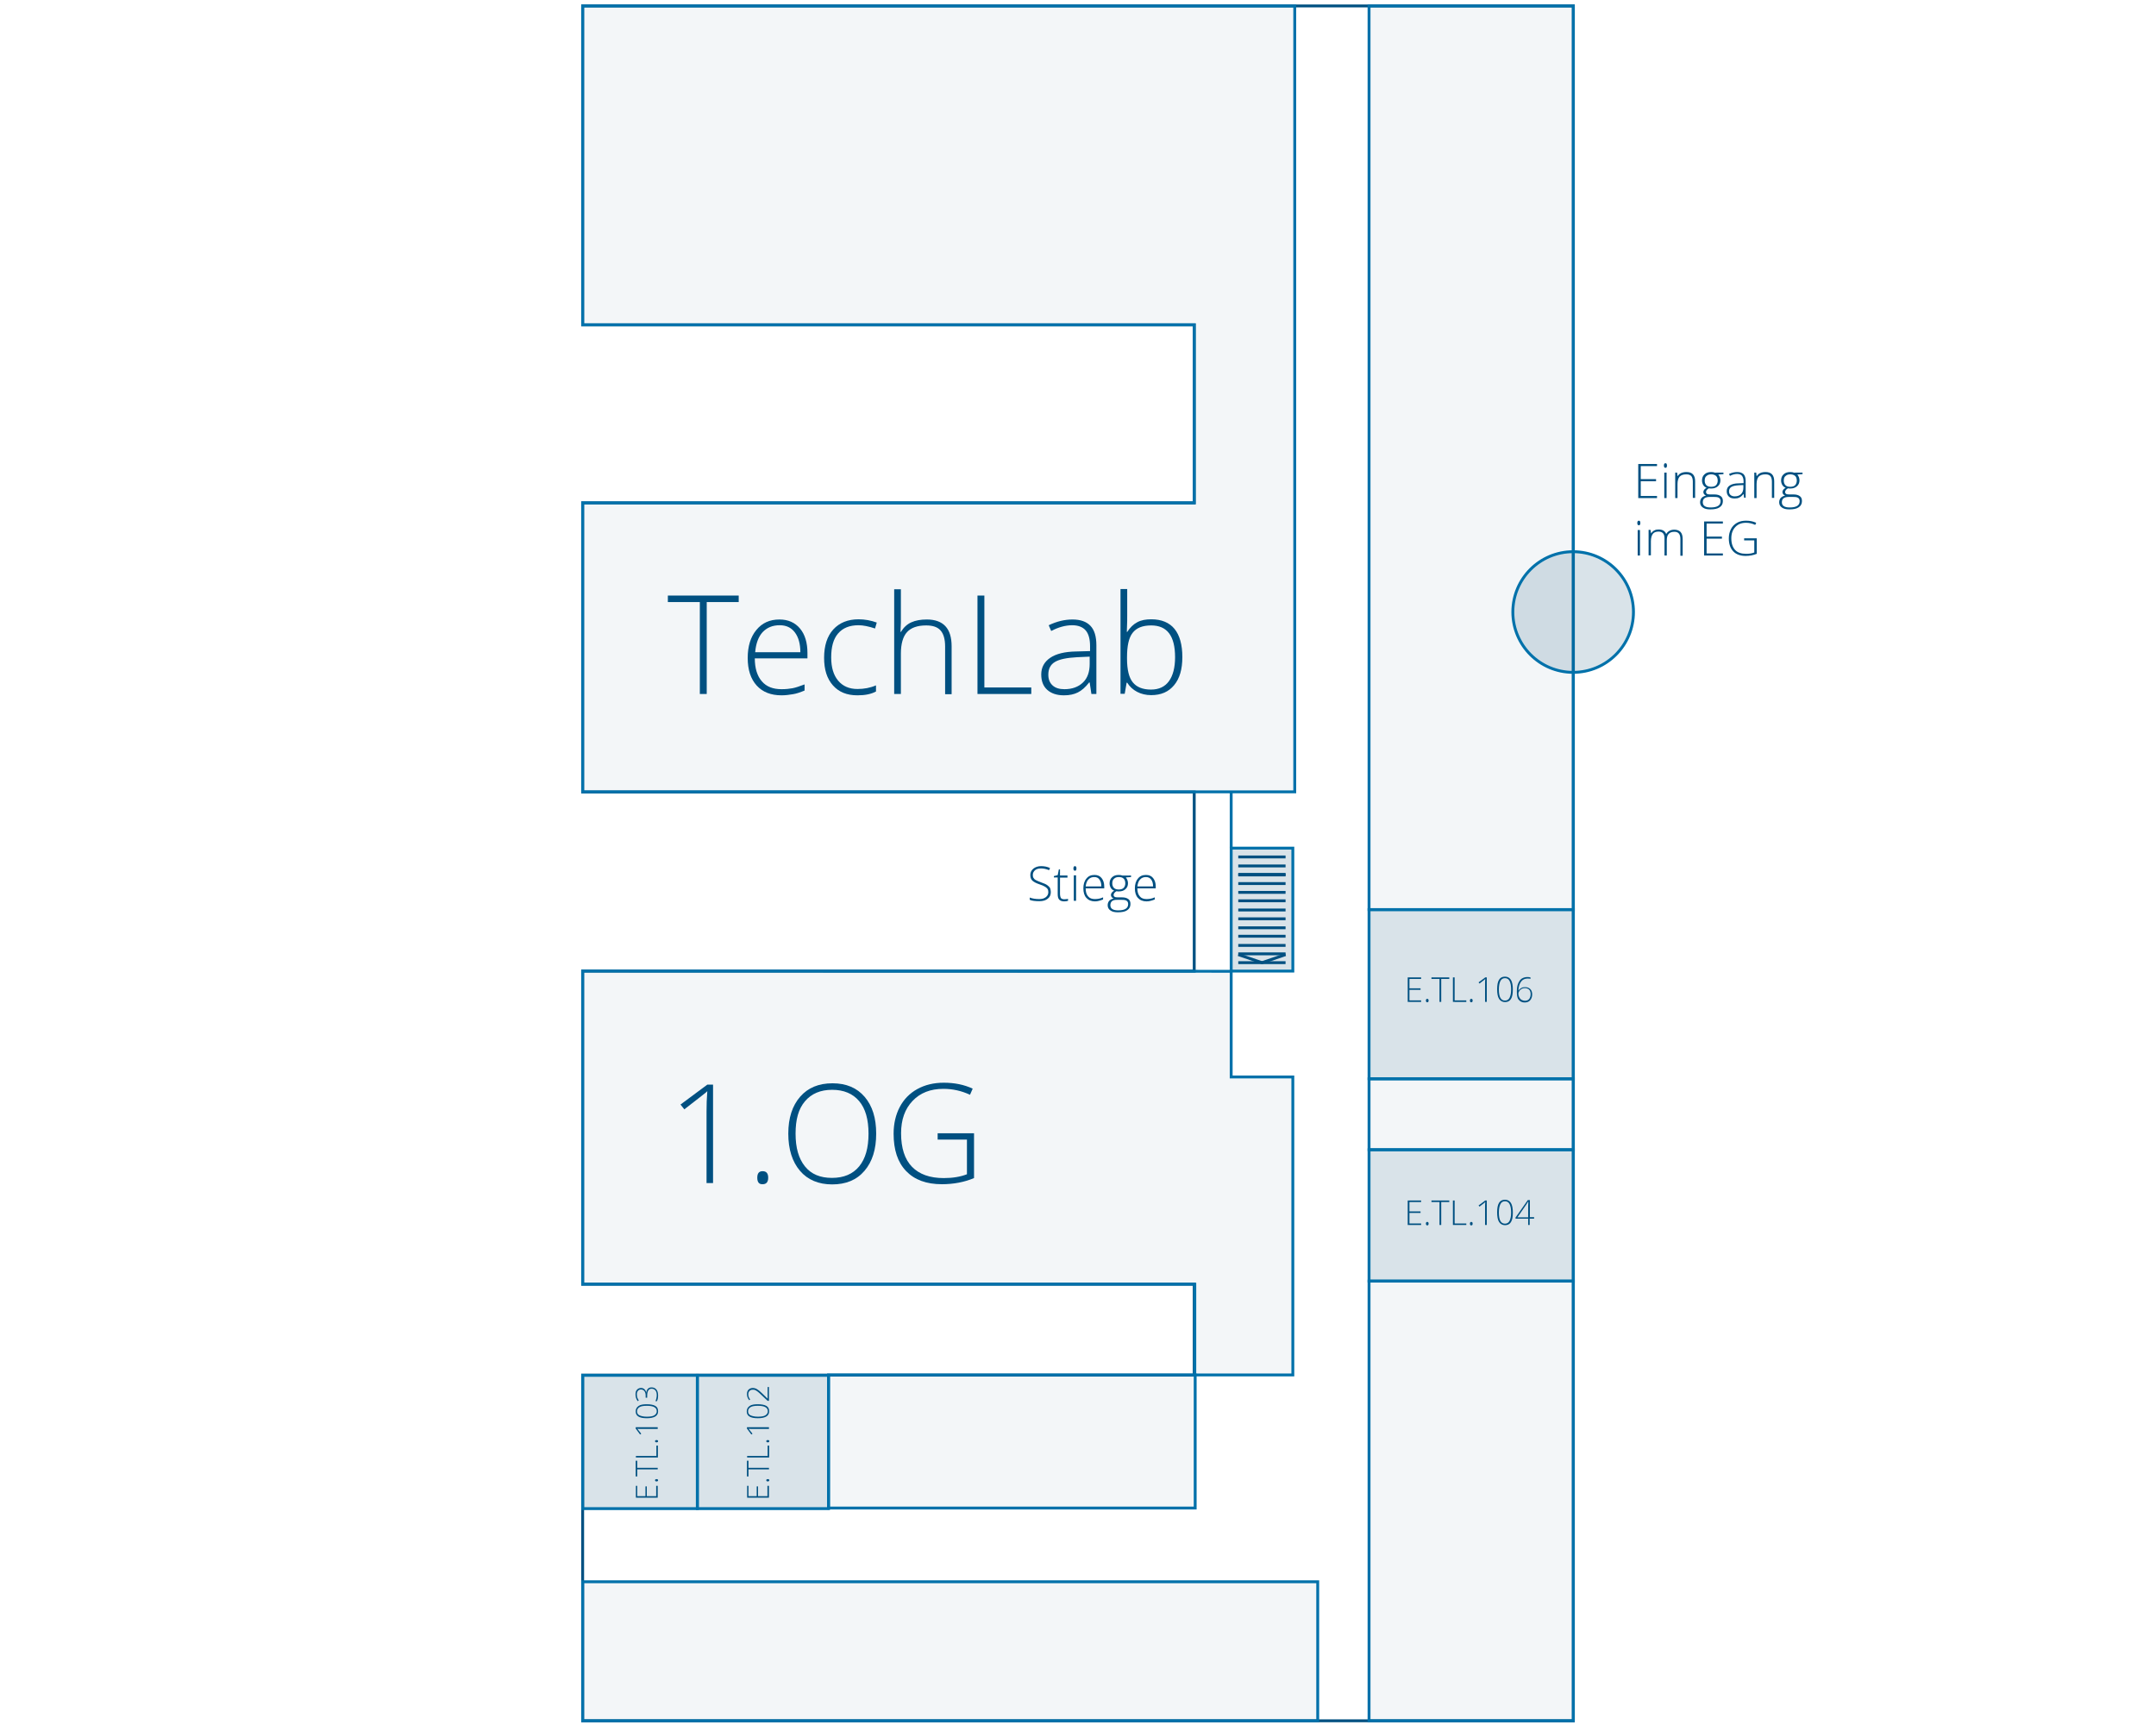 <?xml version="1.0" encoding="utf-8"?>
<!-- Generator: Adobe Illustrator 21.0.0, SVG Export Plug-In . SVG Version: 6.00 Build 0)  -->
<svg version="1.1" id="Ebene_5" xmlns="http://www.w3.org/2000/svg" xmlns:xlink="http://www.w3.org/1999/xlink" x="0px" y="0px"
	 viewBox="0 0 1126 901" style="enable-background:new 0 0 1126 901;" xml:space="preserve">
<style type="text/css">
	.st0{fill:none;stroke:#005081;stroke-width:1.5;stroke-miterlimit:10;}
	.st1{fill:#004570;fill-opacity:0.15;stroke:#0071AA;stroke-width:1.5;stroke-miterlimit:10;}
	.st2{fill:#004570;fill-opacity:5.000000e-02;stroke:#0071AA;stroke-width:1.5;stroke-miterlimit:10;}
	.st3{fill:#004570;stroke:#0071AA;stroke-width:1.5;stroke-miterlimit:10;}
	.st4{fill:#005081;}
</style>
<polygon class="st0" points="821.7,898.6 821.7,3.1 304.3,3.1 304.3,169.6 623.7,169.6 623.7,262.6 304.3,262.6 304.3,413.6 
	623.7,413.6 623.7,507.1 304.3,507.1 304.3,670.6 623.7,670.6 623.7,718.1 304.3,718.1 304.3,898.6 "/>
<rect x="715" y="475" class="st1" width="106.7" height="88.3"/>
<rect x="715" y="3.1" class="st2" width="106.7" height="471.9"/>
<rect x="715" y="669" class="st2" width="106.7" height="229.6"/>
<polygon class="st2" points="304.3,507.1 643,507.2 643,562.4 675.2,562.4 675.2,718 624,718 624,670.6 304.3,670.6 "/>
<polygon class="st2" points="304.3,3.1 676.2,3.1 676.2,413.5 304.3,413.5 304.3,262.6 623.7,262.6 623.7,169.6 304.3,169.6 "/>
<rect x="715" y="600.4" class="st1" width="106.7" height="68.6"/>
<rect x="643" y="442.9" class="st1" width="32.2" height="64.2"/>
<rect x="715" y="563.4" class="st2" width="106.7" height="37"/>
<rect x="304.3" y="826" class="st2" width="383.9" height="72.6"/>
<rect x="432.7" y="718" class="st2" width="191.5" height="69.5"/>
<rect x="304.3" y="718.2" class="st1" width="59.9" height="69.6"/>
<rect x="364.2" y="718.2" class="st1" width="68.5" height="69.6"/>
<circle class="st1" cx="821.6" cy="319.6" r="31.5"/>
<g>
	<line class="st0" x1="671.4" y1="456.9" x2="646.7" y2="456.9"/>
	<line class="st0" x1="671.4" y1="461.4" x2="646.7" y2="461.4"/>
	<line class="st0" x1="671.4" y1="466" x2="646.7" y2="466"/>
	<line class="st0" x1="671.4" y1="470.4" x2="646.7" y2="470.4"/>
	<line class="st0" x1="671.4" y1="475.2" x2="646.7" y2="475.2"/>
	<line class="st0" x1="671.4" y1="479.8" x2="646.7" y2="479.8"/>
	<line class="st0" x1="671.4" y1="484.5" x2="646.7" y2="484.5"/>
	<line class="st0" x1="671.4" y1="488.9" x2="646.7" y2="488.9"/>
	<line class="st0" x1="671.4" y1="493.7" x2="646.7" y2="493.7"/>
	<line class="st0" x1="671.4" y1="447.5" x2="646.7" y2="447.5"/>
	<line class="st0" x1="671.4" y1="452.2" x2="646.7" y2="452.2"/>
	<line class="st0" x1="671.4" y1="456.6" x2="646.7" y2="456.6"/>
	<line class="st0" x1="671.4" y1="498.1" x2="646.7" y2="498.1"/>
	<line class="st0" x1="671.4" y1="502.7" x2="646.7" y2="502.7"/>
	<polyline class="st0" points="671.4,498.5 659.1,502.7 646.7,498.5 	"/>
</g>
<path class="st3" d="M643,507.1"/>
<g>
	<path class="st4" d="M742.2,523.2h-7v-12.8h7v0.8h-6.1v4.9h5.8v0.8h-5.8v5.5h6.1V523.2z"/>
	<path class="st4" d="M744.7,522.5c0-0.6,0.2-0.9,0.7-0.9c0.5,0,0.7,0.3,0.7,0.9s-0.2,0.9-0.7,0.9
		C745,523.4,744.7,523.1,744.7,522.5z"/>
	<path class="st4" d="M752.7,523.2h-0.9v-12h-4.2v-0.8h9.3v0.8h-4.2V523.2z"/>
	<path class="st4" d="M758.8,523.2v-12.8h0.9v12h6.1v0.8H758.8z"/>
	<path class="st4" d="M767.7,522.5c0-0.6,0.2-0.9,0.7-0.9c0.5,0,0.7,0.3,0.7,0.9s-0.2,0.9-0.7,0.9
		C767.9,523.4,767.7,523.1,767.7,522.5z"/>
	<path class="st4" d="M776.5,523.2h-0.9v-9.4c0-0.8,0-1.7,0.1-2.6c-0.1,0.1-0.2,0.2-0.3,0.3s-1,0.8-2.7,2.1l-0.5-0.6l3.5-2.6h0.8
		V523.2z"/>
	<path class="st4" d="M790.1,516.7c0,2.3-0.3,3.9-1,5s-1.7,1.6-3.1,1.6c-1.3,0-2.4-0.6-3.1-1.7s-1-2.8-1-5c0-2.2,0.3-3.9,1-5
		s1.7-1.6,3.1-1.6c1.4,0,2.4,0.6,3.1,1.7S790.1,514.6,790.1,516.7z M782.8,516.7c0,2,0.3,3.5,0.8,4.4s1.3,1.4,2.4,1.4
		c1.1,0,1.9-0.5,2.4-1.5s0.8-2.4,0.8-4.4c0-1.9-0.3-3.3-0.8-4.3s-1.3-1.5-2.4-1.5s-1.9,0.5-2.4,1.5S782.8,514.8,782.8,516.7z"/>
	<path class="st4" d="M792.2,517.7c0-1.7,0.2-3.1,0.7-4.2s1.1-2,1.9-2.5s1.8-0.8,3-0.8c0.6,0,1.1,0.1,1.5,0.2v0.8
		c-0.4-0.2-0.9-0.2-1.5-0.2c-1.4,0-2.6,0.5-3.4,1.6s-1.3,2.6-1.4,4.6h0.1c0.4-0.6,1-1,1.5-1.3s1.2-0.4,1.8-0.4c1.2,0,2.1,0.3,2.8,1
		s1,1.6,1,2.8c0,1.3-0.4,2.3-1.1,3.1s-1.7,1.1-2.9,1.1c-1.3,0-2.3-0.5-3.1-1.5S792.2,519.5,792.2,517.7z M796.4,522.6
		c1,0,1.7-0.3,2.2-0.9s0.8-1.5,0.8-2.6c0-1-0.3-1.8-0.8-2.3s-1.2-0.8-2.2-0.8c-0.6,0-1.2,0.1-1.7,0.4s-0.9,0.6-1.2,1.1
		s-0.5,0.9-0.5,1.3c0,0.7,0.1,1.3,0.4,1.9s0.7,1.1,1.2,1.4S795.8,522.6,796.4,522.6z"/>
</g>
<g>
	<path class="st4" d="M742.2,639.7h-7v-12.8h7v0.8h-6.1v4.9h5.8v0.8h-5.8v5.5h6.1V639.7z"/>
	<path class="st4" d="M744.7,639c0-0.6,0.2-0.9,0.7-0.9c0.5,0,0.7,0.3,0.7,0.9s-0.2,0.9-0.7,0.9C745,639.9,744.7,639.6,744.7,639z"
		/>
	<path class="st4" d="M752.7,639.7h-0.9v-12h-4.2v-0.8h9.3v0.8h-4.2V639.7z"/>
	<path class="st4" d="M758.8,639.7v-12.8h0.9v12h6.1v0.8H758.8z"/>
	<path class="st4" d="M767.7,639c0-0.6,0.2-0.9,0.7-0.9c0.5,0,0.7,0.3,0.7,0.9s-0.2,0.9-0.7,0.9C767.9,639.9,767.7,639.6,767.7,639z
		"/>
	<path class="st4" d="M776.5,639.7h-0.9v-9.4c0-0.8,0-1.7,0.1-2.6c-0.1,0.1-0.2,0.2-0.3,0.3s-1,0.8-2.7,2.1l-0.5-0.6l3.5-2.6h0.8
		V639.7z"/>
	<path class="st4" d="M790.1,633.2c0,2.3-0.3,3.9-1,5s-1.7,1.6-3.1,1.6c-1.3,0-2.4-0.6-3.1-1.7s-1-2.8-1-5c0-2.2,0.3-3.9,1-5
		s1.7-1.6,3.1-1.6c1.4,0,2.4,0.6,3.1,1.7S790.1,631.1,790.1,633.2z M782.8,633.2c0,2,0.3,3.5,0.8,4.4s1.3,1.4,2.4,1.4
		c1.1,0,1.9-0.5,2.4-1.5s0.8-2.4,0.8-4.4c0-1.9-0.3-3.3-0.8-4.3s-1.3-1.5-2.4-1.5s-1.9,0.5-2.4,1.5S782.8,631.3,782.8,633.2z"/>
	<path class="st4" d="M801.1,636.4h-2.2v3.3h-0.8v-3.3h-6.6v-0.6l6.4-9.1h1.1v8.9h2.2V636.4z M798.1,635.7V632c0-1.8,0-3.3,0.1-4.5
		h-0.1c-0.1,0.2-0.5,0.8-1.1,1.7l-4.5,6.5H798.1z"/>
</g>
<g>
	<path class="st4" d="M401.6,775.9v6.2h-11.4v-6.2h0.7v5.4h4.3v-5.1h0.7v5.1h4.9v-5.4H401.6z"/>
	<path class="st4" d="M401,773.6c-0.5,0-0.8-0.2-0.8-0.6c0-0.4,0.3-0.6,0.8-0.6c0.5,0,0.8,0.2,0.8,0.6
		C401.7,773.4,401.5,773.6,401,773.6z"/>
	<path class="st4" d="M401.6,766.5v0.8h-10.7v3.7h-0.8v-8.2h0.8v3.7H401.6z"/>
	<path class="st4" d="M401.6,761.1h-11.4v-0.8h10.7v-5.4h0.8V761.1z"/>
	<path class="st4" d="M401,753.2c-0.5,0-0.8-0.2-0.8-0.6c0-0.4,0.3-0.6,0.8-0.6c0.5,0,0.8,0.2,0.8,0.6
		C401.7,753,401.5,753.2,401,753.2z"/>
	<path class="st4" d="M401.6,745.4v0.8h-8.3c-0.8,0-1.5,0-2.4-0.1c0.1,0.1,0.2,0.2,0.2,0.2c0.1,0.1,0.7,0.9,1.9,2.4l-0.6,0.4
		l-2.3-3.1v-0.7H401.6z"/>
	<path class="st4" d="M395.8,733.3c2,0,3.5,0.3,4.5,0.9c1,0.6,1.4,1.5,1.4,2.8c0,1.2-0.5,2.1-1.5,2.7s-2.5,0.9-4.4,0.9
		c-2,0-3.5-0.3-4.4-0.9c-1-0.6-1.4-1.5-1.4-2.7c0-1.2,0.5-2.1,1.5-2.8S393.9,733.3,395.8,733.3z M395.8,739.8c1.8,0,3.1-0.2,3.9-0.7
		c0.8-0.5,1.3-1.2,1.3-2.1c0-1-0.4-1.7-1.3-2.2s-2.2-0.7-3.9-0.7c-1.7,0-3,0.2-3.8,0.7s-1.3,1.2-1.3,2.2s0.4,1.7,1.3,2.1
		S394.1,739.8,395.8,739.8z"/>
	<path class="st4" d="M401.6,724.4v7.1h-0.7l-3.2-3c-0.9-0.9-1.6-1.5-2-1.8s-0.9-0.6-1.3-0.8c-0.4-0.2-0.9-0.2-1.3-0.2
		c-0.7,0-1.2,0.2-1.7,0.7c-0.4,0.4-0.6,1-0.6,1.7c0,1,0.3,1.9,1,2.7l-0.5,0.4c-0.8-1-1.2-2-1.2-3.2c0-1,0.3-1.8,0.8-2.3
		s1.3-0.9,2.2-0.9c0.8,0,1.5,0.2,2.2,0.6c0.7,0.4,1.6,1.1,2.6,2.1l3,2.9h0v-6.1H401.6z"/>
</g>
<g>
	<path class="st4" d="M343.5,775.9v6.2h-11.4v-6.2h0.7v5.4h4.3v-5.1h0.7v5.1h4.9v-5.4H343.5z"/>
	<path class="st4" d="M342.9,773.6c-0.5,0-0.8-0.2-0.8-0.6c0-0.4,0.3-0.6,0.8-0.6c0.5,0,0.8,0.2,0.8,0.6
		C343.7,773.4,343.4,773.6,342.9,773.6z"/>
	<path class="st4" d="M343.5,766.5v0.8h-10.7v3.7h-0.8v-8.2h0.8v3.7H343.5z"/>
	<path class="st4" d="M343.5,761.1h-11.4v-0.8h10.7v-5.4h0.8V761.1z"/>
	<path class="st4" d="M342.9,753.2c-0.5,0-0.8-0.2-0.8-0.6c0-0.4,0.3-0.6,0.8-0.6c0.5,0,0.8,0.2,0.8,0.6
		C343.7,753,343.4,753.2,342.9,753.2z"/>
	<path class="st4" d="M343.5,745.4v0.8h-8.3c-0.8,0-1.5,0-2.4-0.1c0.1,0.1,0.2,0.2,0.2,0.2c0.1,0.1,0.7,0.9,1.9,2.4l-0.6,0.4
		l-2.3-3.1v-0.7H343.5z"/>
	<path class="st4" d="M337.8,733.3c2,0,3.5,0.3,4.5,0.9c1,0.6,1.4,1.5,1.4,2.8c0,1.2-0.5,2.1-1.5,2.7s-2.5,0.9-4.4,0.9
		c-2,0-3.5-0.3-4.4-0.9c-1-0.6-1.4-1.5-1.4-2.7c0-1.2,0.5-2.1,1.5-2.8S335.9,733.3,337.8,733.3z M337.8,739.8c1.8,0,3.1-0.2,3.9-0.7
		c0.8-0.5,1.3-1.2,1.3-2.1c0-1-0.4-1.7-1.3-2.2s-2.2-0.7-3.9-0.7c-1.7,0-3,0.2-3.8,0.7s-1.3,1.2-1.3,2.2s0.4,1.7,1.3,2.1
		S336.1,739.8,337.8,739.8z"/>
	<path class="st4" d="M334.8,724.8c0.7,0,1.3,0.2,1.8,0.7s0.8,1,0.9,1.8h0c0.1-0.9,0.4-1.6,0.9-2.1s1.1-0.7,1.9-0.7
		c1.1,0,1.9,0.4,2.5,1.1s0.9,1.8,0.9,3.1c0,1.2-0.2,2.2-0.6,3h-0.8c0.2-0.4,0.4-0.9,0.5-1.5c0.1-0.5,0.2-1.1,0.2-1.5
		c0-1.2-0.2-2-0.7-2.6c-0.5-0.6-1.1-0.9-2-0.9c-0.8,0-1.3,0.3-1.7,0.9s-0.6,1.5-0.6,2.6v1.2h-0.8v-1.2c0-0.9-0.2-1.7-0.7-2.3
		c-0.5-0.6-1.1-0.8-1.8-0.8c-0.6,0-1.1,0.2-1.5,0.7s-0.6,1-0.6,1.8c0,0.6,0.1,1.1,0.2,1.6c0.2,0.5,0.4,1,0.8,1.6l-0.5,0.4
		c-0.4-0.4-0.7-1-0.9-1.6c-0.2-0.6-0.3-1.3-0.3-1.9c0-1.1,0.2-1.9,0.7-2.4C333.2,725.1,333.9,724.8,334.8,724.8z"/>
</g>
<g>
	<path class="st4" d="M369.1,362.4h-3.6v-48h-16.7V311h37v3.4h-16.7V362.4z"/>
	<path class="st4" d="M408.2,363.1c-5.6,0-9.9-1.7-13-5.1c-3.1-3.4-4.7-8.2-4.7-14.4c0-6.1,1.5-11,4.5-14.6c3-3.7,7-5.5,12.1-5.5
		c4.5,0,8.1,1.6,10.7,4.7s3.9,7.4,3.9,12.8v2.8h-27.5c0,5.2,1.3,9.3,3.7,12c2.4,2.8,5.8,4.1,10.3,4.1c2.2,0,4.1-0.2,5.7-0.5
		s3.7-1,6.3-2v3.2c-2.2,0.9-4.1,1.6-6,1.9S410.4,363.1,408.2,363.1z M407.2,326.5c-3.7,0-6.6,1.2-8.9,3.6c-2.2,2.4-3.5,5.9-3.9,10.5
		h23.6c0-4.4-1-7.9-2.9-10.4S410.6,326.5,407.2,326.5z"/>
	<path class="st4" d="M447.8,363.1c-5.5,0-9.7-1.7-12.8-5.2s-4.6-8.2-4.6-14.4c0-6.3,1.6-11.3,4.8-14.8s7.6-5.3,13.2-5.3
		c3.3,0,6.5,0.6,9.5,1.7l-0.9,3.1c-3.3-1.1-6.2-1.7-8.6-1.7c-4.7,0-8.2,1.4-10.7,4.3s-3.6,7.1-3.6,12.5c0,5.2,1.2,9.2,3.6,12.1
		s5.8,4.4,10.1,4.4c3.5,0,6.7-0.6,9.7-1.9v3.2C454.9,362.5,451.7,363.1,447.8,363.1z"/>
	<path class="st4" d="M493.6,362.4v-24.8c0-3.8-0.8-6.6-2.4-8.4s-4.1-2.6-7.5-2.6c-4.6,0-7.9,1.2-10,3.5s-3.2,6.1-3.2,11.2v21.1
		h-3.5v-54.7h3.5v17.4l-0.2,4.9h0.2c1.4-2.3,3.2-4,5.4-5s4.9-1.5,8.1-1.5c8.7,0,13,4.7,13,14v25H493.6z"/>
	<path class="st4" d="M510.5,362.4V311h3.6v48h24.5v3.4H510.5z"/>
	<path class="st4" d="M570,362.4l-0.9-6h-0.3c-1.9,2.5-3.9,4.2-5.9,5.2s-4.4,1.5-7.2,1.5c-3.8,0-6.7-1-8.8-2.9s-3.1-4.6-3.1-8
		c0-3.7,1.6-6.6,4.7-8.7s7.6-3.2,13.5-3.3l7.3-0.2v-2.5c0-3.6-0.7-6.4-2.2-8.2s-3.9-2.8-7.1-2.8c-3.5,0-7.2,1-11,3l-1.3-3
		c4.2-2,8.3-3,12.4-3c4.2,0,7.3,1.1,9.4,3.3s3.1,5.6,3.1,10.2v25.4H570z M555.9,359.9c4.1,0,7.3-1.2,9.7-3.5s3.5-5.6,3.5-9.7v-3.8
		l-6.7,0.3c-5.4,0.3-9.2,1.1-11.5,2.5s-3.4,3.6-3.4,6.6c0,2.4,0.7,4.2,2.2,5.6S553.3,359.9,555.9,359.9z"/>
	<path class="st4" d="M601.3,323.4c5.3,0,9.4,1.7,12.1,5s4.1,8.3,4.1,14.7c0,6.4-1.4,11.2-4.3,14.7s-6.8,5.2-12,5.2
		c-2.7,0-5.2-0.6-7.3-1.7s-3.9-2.7-5.2-4.8h-0.3l-1,5.8h-2.2v-54.7h3.5v13.7c0,2.1,0,4-0.1,5.7l-0.1,3h0.2c1.5-2.3,3.2-4,5.3-5.1
		S598.4,323.4,601.3,323.4z M601.2,326.6c-4.5,0-7.7,1.3-9.7,3.9s-2.9,6.8-2.9,12.8v0.6c0,5.8,1,9.9,3,12.4s5.2,3.8,9.5,3.8
		c4.2,0,7.3-1.5,9.4-4.4s3.2-7.1,3.2-12.5C613.7,332.1,609.6,326.6,601.2,326.6z"/>
</g>
<g>
	<path class="st4" d="M372.4,617.8H369v-37.4c0-3.4,0.1-6.9,0.4-10.6c-0.4,0.4-0.7,0.7-1.1,1c-0.4,0.3-4,3.2-10.9,8.5l-2-2.5
		l14-10.4h3V617.8z"/>
	<path class="st4" d="M395.5,615c0-2.3,0.9-3.4,2.8-3.4c1.9,0,2.9,1.1,2.9,3.4s-1,3.4-2.9,3.4C396.4,618.5,395.5,617.3,395.5,615z"
		/>
	<path class="st4" d="M457.6,592c0,8.2-2,14.6-6.1,19.4s-9.7,7.1-16.9,7.1c-7.1,0-12.8-2.4-16.8-7.1s-6.1-11.2-6.1-19.4
		c0-8.2,2.1-14.6,6.2-19.3c4.1-4.7,9.7-7,16.9-7c7.2,0,12.8,2.4,16.8,7.1S457.6,583.8,457.6,592z M415.5,592c0,7.4,1.6,13,4.9,17.1
		s8,6,14.1,6c6.2,0,10.9-2,14.2-6s4.9-9.7,4.9-17.1c0-7.4-1.6-13.1-4.9-17s-8-5.9-14.1-5.9c-6.1,0-10.8,2-14.2,6
		S415.5,584.6,415.5,592z"/>
	<path class="st4" d="M489.8,591.8h18.9v23.4c-5,2.1-10.6,3.2-16.8,3.2c-8.1,0-14.3-2.3-18.7-6.9s-6.5-11.1-6.5-19.5
		c0-5.2,1.1-9.9,3.2-13.9s5.2-7.2,9.2-9.4c4-2.2,8.6-3.3,13.8-3.3c5.6,0,10.6,1,15.1,3.1l-1.4,3.2c-4.5-2.1-9.1-3.1-13.9-3.1
		c-6.8,0-12.1,2.1-16.1,6.3s-6,9.8-6,16.9c0,7.7,1.9,13.6,5.7,17.5s9.3,5.9,16.6,5.9c4.7,0,8.8-0.7,12.1-2v-18.1h-15.3V591.8z"/>
</g>
<g>
	<path class="st4" d="M865.4,260.1h-9.8v-17.8h9.8v1.1h-8.5v6.8h8v1.1h-8v7.7h8.5V260.1z"/>
	<path class="st4" d="M869,243.1c0-0.8,0.3-1.2,0.8-1.2c0.3,0,0.5,0.1,0.6,0.3c0.1,0.2,0.2,0.5,0.2,0.9c0,0.4-0.1,0.7-0.2,0.9
		c-0.1,0.2-0.3,0.3-0.6,0.3C869.3,244.3,869,243.9,869,243.1z M870.4,260.1h-1.2v-13.3h1.2V260.1z"/>
	<path class="st4" d="M884.1,260.1v-8.6c0-1.3-0.3-2.3-0.8-2.9c-0.6-0.6-1.4-0.9-2.6-0.9c-1.6,0-2.7,0.4-3.5,1.2
		c-0.7,0.8-1.1,2.1-1.1,3.9v7.3h-1.2v-13.3h1l0.2,1.8h0.1c0.9-1.4,2.4-2.1,4.6-2.1c3,0,4.5,1.6,4.5,4.8v8.7H884.1z"/>
	<path class="st4" d="M900.1,246.8v0.8l-2.7,0.2c0.7,0.9,1.1,1.9,1.1,3c0,1.3-0.4,2.3-1.3,3.1c-0.9,0.8-2,1.2-3.4,1.2
		c-0.6,0-1,0-1.3-0.1c-0.5,0.3-0.8,0.5-1.1,0.9c-0.3,0.3-0.4,0.7-0.4,1.1c0,0.4,0.2,0.7,0.5,0.9s0.9,0.3,1.6,0.3h2.3
		c1.4,0,2.5,0.3,3.3,0.9c0.8,0.6,1.1,1.4,1.1,2.6c0,1.4-0.6,2.5-1.7,3.2c-1.1,0.8-2.8,1.1-4.9,1.1c-1.7,0-3-0.3-3.9-1
		c-0.9-0.6-1.4-1.5-1.4-2.7c0-0.9,0.3-1.7,0.8-2.3c0.6-0.6,1.3-1,2.3-1.2c-0.4-0.2-0.7-0.4-1-0.7c-0.2-0.3-0.4-0.7-0.4-1.1
		c0-0.9,0.6-1.7,1.7-2.3c-0.8-0.3-1.4-0.8-1.8-1.5c-0.4-0.7-0.6-1.5-0.6-2.3c0-1.3,0.4-2.4,1.3-3.2c0.8-0.8,2-1.2,3.4-1.2
		c0.9,0,1.5,0.1,2,0.3H900.1z M889.3,262.3c0,1.8,1.4,2.7,4.1,2.7c3.5,0,5.2-1.1,5.2-3.3c0-0.8-0.3-1.4-0.8-1.7
		c-0.5-0.4-1.4-0.5-2.6-0.5H893C890.5,259.5,889.3,260.4,889.3,262.3z M890.3,251c0,1,0.3,1.8,0.9,2.4c0.6,0.6,1.5,0.8,2.5,0.8
		c1.1,0,2-0.3,2.5-0.8s0.9-1.4,0.9-2.4c0-1.1-0.3-2-0.9-2.5s-1.5-0.8-2.5-0.8c-1.1,0-1.9,0.3-2.5,0.9
		C890.6,249,890.3,249.9,890.3,251z"/>
	<path class="st4" d="M910.9,260.1l-0.3-2.1h-0.1c-0.7,0.9-1.4,1.5-2.1,1.8c-0.7,0.4-1.5,0.5-2.5,0.5c-1.3,0-2.3-0.3-3-1
		s-1.1-1.6-1.1-2.8c0-1.3,0.5-2.3,1.6-3s2.6-1.1,4.7-1.1l2.5-0.1v-0.9c0-1.3-0.3-2.2-0.8-2.9c-0.5-0.6-1.3-1-2.5-1
		c-1.2,0-2.5,0.3-3.8,1l-0.5-1c1.5-0.7,2.9-1,4.3-1c1.5,0,2.5,0.4,3.3,1.1c0.7,0.8,1.1,1.9,1.1,3.5v8.8H910.9z M906,259.2
		c1.4,0,2.5-0.4,3.3-1.2c0.8-0.8,1.2-1.9,1.2-3.4v-1.3l-2.3,0.1c-1.9,0.1-3.2,0.4-4,0.9c-0.8,0.5-1.2,1.3-1.2,2.3
		c0,0.8,0.3,1.5,0.8,1.9C904.4,259,905.1,259.2,906,259.2z"/>
	<path class="st4" d="M925.4,260.1v-8.6c0-1.3-0.3-2.3-0.8-2.9c-0.6-0.6-1.4-0.9-2.6-0.9c-1.6,0-2.7,0.4-3.5,1.2
		c-0.7,0.8-1.1,2.1-1.1,3.9v7.3h-1.2v-13.3h1l0.2,1.8h0.1c0.9-1.4,2.4-2.1,4.6-2.1c3,0,4.5,1.6,4.5,4.8v8.7H925.4z"/>
	<path class="st4" d="M941.4,246.8v0.8l-2.7,0.2c0.7,0.9,1.1,1.9,1.1,3c0,1.3-0.4,2.3-1.3,3.1c-0.9,0.8-2,1.2-3.4,1.2
		c-0.6,0-1,0-1.3-0.1c-0.5,0.3-0.8,0.5-1.1,0.9s-0.4,0.7-0.4,1.1c0,0.4,0.2,0.7,0.5,0.9s0.9,0.3,1.6,0.3h2.3c1.4,0,2.5,0.3,3.3,0.9
		s1.1,1.4,1.1,2.6c0,1.4-0.6,2.5-1.7,3.2c-1.1,0.8-2.8,1.1-4.9,1.1c-1.7,0-3-0.3-3.9-1c-0.9-0.6-1.4-1.5-1.4-2.7
		c0-0.9,0.3-1.7,0.8-2.3c0.6-0.6,1.3-1,2.3-1.2c-0.4-0.2-0.7-0.4-1-0.7c-0.2-0.3-0.4-0.7-0.4-1.1c0-0.9,0.6-1.7,1.7-2.3
		c-0.8-0.3-1.4-0.8-1.8-1.5s-0.6-1.5-0.6-2.3c0-1.3,0.4-2.4,1.3-3.2c0.8-0.8,2-1.2,3.4-1.2c0.9,0,1.5,0.1,2,0.3H941.4z M930.6,262.3
		c0,1.8,1.4,2.7,4.1,2.7c3.5,0,5.2-1.1,5.2-3.3c0-0.8-0.3-1.4-0.8-1.7c-0.5-0.4-1.4-0.5-2.6-0.5h-2.2
		C931.8,259.5,930.6,260.4,930.6,262.3z M931.6,251c0,1,0.3,1.8,0.9,2.4c0.6,0.6,1.5,0.8,2.5,0.8c1.1,0,2-0.3,2.5-0.8
		s0.9-1.4,0.9-2.4c0-1.1-0.3-2-0.9-2.5s-1.5-0.8-2.5-0.8c-1.1,0-1.9,0.3-2.5,0.9C931.9,249,931.6,249.9,931.6,251z"/>
	<path class="st4" d="M855.1,273.1c0-0.8,0.3-1.2,0.8-1.2c0.3,0,0.5,0.1,0.6,0.3c0.1,0.2,0.2,0.5,0.2,0.9c0,0.4-0.1,0.7-0.2,0.9
		c-0.1,0.2-0.3,0.3-0.6,0.3C855.4,274.3,855.1,273.9,855.1,273.1z M856.5,290.1h-1.2v-13.3h1.2V290.1z"/>
	<path class="st4" d="M877.6,290.1v-8.7c0-1.3-0.3-2.2-0.8-2.8c-0.5-0.6-1.3-0.9-2.3-0.9c-1.4,0-2.4,0.4-3,1.1c-0.7,0.7-1,1.9-1,3.5
		v7.8h-1.2V281c0-2.2-1-3.4-3.1-3.4c-1.4,0-2.4,0.4-3,1.2s-1,2.1-1,3.9v7.3H861v-13.3h1l0.3,1.8h0.1c0.4-0.7,0.9-1.2,1.6-1.5
		c0.7-0.4,1.4-0.5,2.2-0.5c2.1,0,3.4,0.8,4,2.4h0c0.4-0.8,1-1.3,1.7-1.7c0.7-0.4,1.6-0.6,2.5-0.6c1.4,0,2.5,0.4,3.3,1.2
		c0.7,0.8,1.1,2,1.1,3.7v8.7H877.6z"/>
	<path class="st4" d="M899.8,290.1H890v-17.8h9.8v1.1h-8.5v6.8h8v1.1h-8v7.7h8.5V290.1z"/>
	<path class="st4" d="M910.9,281.1h6.6v8.1c-1.7,0.7-3.7,1.1-5.8,1.1c-2.8,0-5-0.8-6.5-2.4c-1.5-1.6-2.3-3.8-2.3-6.8
		c0-1.8,0.4-3.4,1.1-4.8c0.7-1.4,1.8-2.5,3.2-3.3c1.4-0.8,3-1.1,4.8-1.1c1.9,0,3.7,0.4,5.2,1.1l-0.5,1.1c-1.5-0.7-3.1-1.1-4.8-1.1
		c-2.4,0-4.2,0.7-5.6,2.2c-1.4,1.5-2.1,3.4-2.1,5.9c0,2.7,0.7,4.7,2,6.1c1.3,1.4,3.2,2,5.8,2c1.6,0,3-0.2,4.2-0.7v-6.3h-5.3V281.1z"
		/>
</g>
<g>
	<path class="st4" d="M548.8,465.8c0,1.5-0.5,2.7-1.6,3.5c-1.1,0.9-2.5,1.3-4.4,1.3c-2.2,0-3.9-0.2-5-0.7v-1.2
		c1.3,0.5,2.9,0.8,4.9,0.8c1.5,0,2.6-0.3,3.5-1c0.9-0.7,1.3-1.6,1.3-2.6c0-0.7-0.1-1.2-0.4-1.7c-0.3-0.4-0.7-0.8-1.4-1.2
		c-0.6-0.4-1.6-0.8-2.8-1.2c-1.8-0.6-3.1-1.3-3.8-2c-0.7-0.7-1-1.7-1-2.9c0-1.3,0.5-2.4,1.6-3.3c1-0.8,2.4-1.3,4-1.3
		c1.7,0,3.3,0.3,4.7,1l-0.5,1.1c-1.5-0.6-2.9-0.9-4.2-0.9c-1.3,0-2.4,0.3-3.1,0.9s-1.2,1.4-1.2,2.5c0,0.7,0.1,1.2,0.4,1.6
		c0.2,0.4,0.6,0.8,1.2,1.1c0.5,0.3,1.5,0.7,2.8,1.2c1.4,0.5,2.4,0.9,3.1,1.4c0.7,0.5,1.2,1,1.5,1.5
		C548.6,464.3,548.8,465,548.8,465.8z"/>
	<path class="st4" d="M555.8,469.6c0.8,0,1.4-0.1,2-0.2v1c-0.6,0.2-1.3,0.3-2,0.3c-1.2,0-2-0.3-2.6-0.9c-0.6-0.6-0.8-1.6-0.8-3v-8.6
		h-2v-0.7l2-0.5l0.6-3h0.6v3.2h3.9v1.1h-3.9v8.4c0,1,0.2,1.8,0.5,2.3C554.5,469.4,555.1,469.6,555.8,469.6z"/>
	<path class="st4" d="M560.6,453.5c0-0.8,0.3-1.2,0.8-1.2c0.3,0,0.4,0.1,0.6,0.3c0.1,0.2,0.2,0.5,0.2,0.9c0,0.4-0.1,0.7-0.2,0.9
		c-0.1,0.2-0.3,0.3-0.6,0.3C560.9,454.7,560.6,454.3,560.6,453.5z M562,470.4h-1.2v-13.3h1.2V470.4z"/>
	<path class="st4" d="M571.9,470.7c-1.9,0-3.4-0.6-4.5-1.8c-1.1-1.2-1.6-2.9-1.6-5c0-2.1,0.5-3.8,1.6-5.1c1-1.3,2.4-1.9,4.2-1.9
		c1.6,0,2.8,0.5,3.7,1.6s1.4,2.6,1.4,4.4v1H567c0,1.8,0.4,3.2,1.3,4.2c0.8,1,2,1.4,3.6,1.4c0.8,0,1.4-0.1,2-0.2
		c0.6-0.1,1.3-0.3,2.2-0.7v1.1c-0.7,0.3-1.4,0.5-2.1,0.7C573.3,470.6,572.6,470.7,571.9,470.7z M571.5,458c-1.3,0-2.3,0.4-3.1,1.3
		c-0.8,0.8-1.2,2.1-1.4,3.6h8.2c0-1.5-0.3-2.7-1-3.6C573.6,458.4,572.7,458,571.5,458z"/>
	<path class="st4" d="M590.7,457.2v0.8l-2.7,0.2c0.7,0.9,1.1,1.9,1.1,3c0,1.3-0.4,2.3-1.3,3.1c-0.8,0.8-2,1.2-3.4,1.2
		c-0.6,0-1,0-1.3-0.1c-0.5,0.3-0.8,0.5-1.1,0.9s-0.4,0.7-0.4,1.1c0,0.4,0.2,0.7,0.5,0.9c0.3,0.2,0.9,0.3,1.6,0.3h2.3
		c1.4,0,2.5,0.3,3.3,0.9s1.1,1.4,1.1,2.6c0,1.4-0.6,2.5-1.7,3.2c-1.1,0.8-2.8,1.1-4.9,1.1c-1.7,0-3-0.3-3.9-1
		c-0.9-0.6-1.4-1.5-1.4-2.7c0-0.9,0.3-1.7,0.8-2.3c0.6-0.6,1.3-1,2.3-1.2c-0.4-0.2-0.7-0.4-1-0.7c-0.2-0.3-0.4-0.7-0.4-1.1
		c0-0.9,0.6-1.7,1.7-2.3c-0.8-0.3-1.4-0.8-1.8-1.5s-0.6-1.5-0.6-2.3c0-1.3,0.4-2.4,1.3-3.2c0.8-0.8,2-1.2,3.4-1.2
		c0.9,0,1.5,0.1,2,0.3H590.7z M579.9,472.7c0,1.8,1.4,2.7,4.1,2.7c3.5,0,5.2-1.1,5.2-3.3c0-0.8-0.3-1.4-0.8-1.7
		c-0.5-0.4-1.4-0.5-2.6-0.5h-2.2C581.1,469.8,579.9,470.8,579.9,472.7z M580.9,461.3c0,1,0.3,1.8,0.9,2.4c0.6,0.6,1.5,0.8,2.5,0.8
		c1.1,0,2-0.3,2.5-0.8c0.6-0.6,0.9-1.4,0.9-2.4c0-1.1-0.3-2-0.9-2.5c-0.6-0.6-1.5-0.8-2.5-0.8c-1.1,0-1.9,0.3-2.5,0.9
		C581.2,459.4,580.9,460.2,580.9,461.3z"/>
	<path class="st4" d="M598.8,470.7c-1.9,0-3.4-0.6-4.5-1.8c-1.1-1.2-1.6-2.9-1.6-5c0-2.1,0.5-3.8,1.6-5.1c1-1.3,2.4-1.9,4.2-1.9
		c1.6,0,2.8,0.5,3.7,1.6c0.9,1.1,1.4,2.6,1.4,4.4v1H594c0,1.8,0.4,3.2,1.3,4.2c0.8,1,2,1.4,3.6,1.4c0.8,0,1.4-0.1,2-0.2
		c0.6-0.1,1.3-0.3,2.2-0.7v1.1c-0.7,0.3-1.4,0.5-2.1,0.7C600.3,470.6,599.6,470.7,598.8,470.7z M598.5,458c-1.3,0-2.3,0.4-3.1,1.3
		c-0.8,0.8-1.2,2.1-1.4,3.6h8.2c0-1.5-0.3-2.7-1-3.6C600.6,458.4,599.6,458,598.5,458z"/>
</g>
<line class="st3" x1="643" y1="442.9" x2="643" y2="413.5"/>
</svg>
